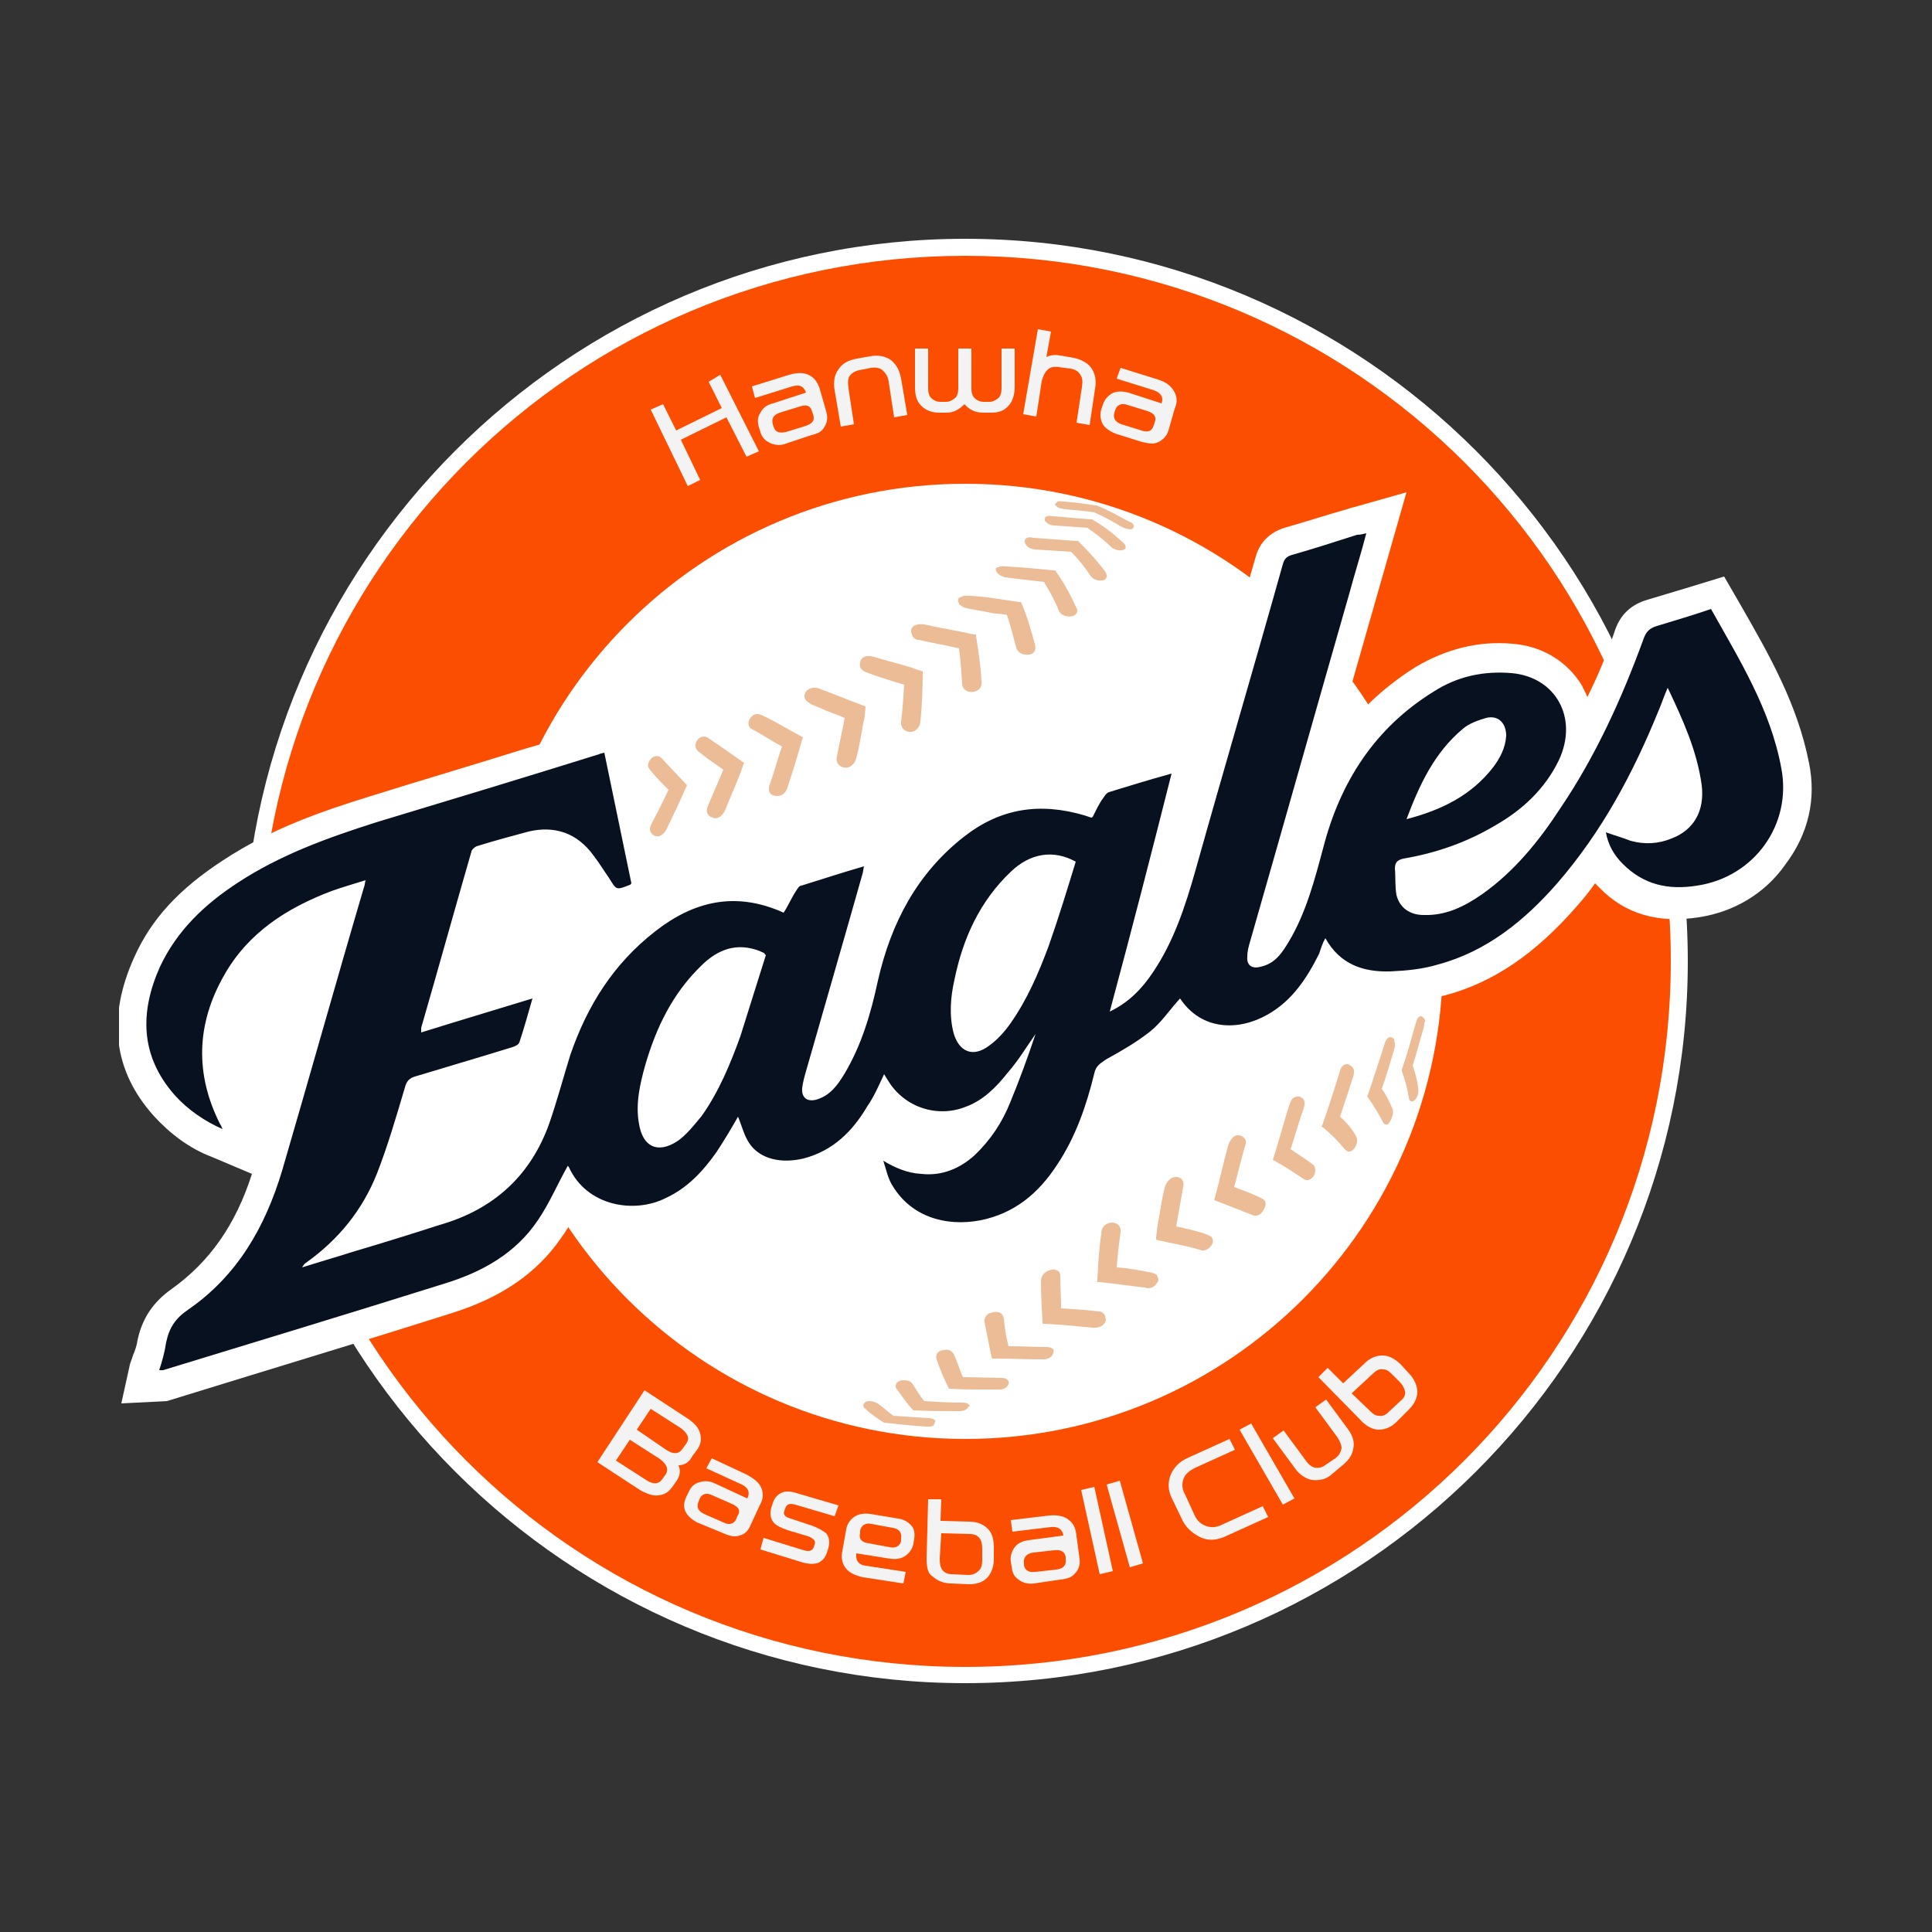 <?xml version="1.0" encoding="utf-8"?>
<!-- Generator: Adobe Illustrator 25.1.0, SVG Export Plug-In . SVG Version: 6.00 Build 0)  -->
<svg version="1.1" id="Layer_1" xmlns="http://www.w3.org/2000/svg" xmlns:xlink="http://www.w3.org/1999/xlink" x="0px" y="0px"
	 viewBox="0 0 250 250" style="enable-background:new 0 0 250 250;" xml:space="preserve">
<rect x="0" y="0" width="250" height="250" fill="#333333" stroke="none"/>
<style type="text/css">
	.st0{fill:none;}
	.st1{clip-path:url(#SVGID_2_);}
	.st2{fill:#FC4E00;}
	.st3{clip-path:url(#SVGID_4_);}
	.st4{fill:#FFFFFF;}
	.st5{clip-path:url(#SVGID_6_);}
	.st6{clip-path:url(#SVGID_8_);}
	.st7{fill:#F3F3F4;}
	.st8{clip-path:url(#SVGID_10_);}
	.st9{clip-path:url(#SVGID_12_);}
	.st10{clip-path:url(#SVGID_14_);}
	.st11{clip-path:url(#SVGID_16_);}
	.st12{clip-path:url(#SVGID_18_);}
	.st13{clip-path:url(#SVGID_20_);}
	.st14{clip-path:url(#SVGID_22_);}
	.st15{clip-path:url(#SVGID_24_);}
	.st16{clip-path:url(#SVGID_26_);}
	.st17{clip-path:url(#SVGID_28_);}
	.st18{clip-path:url(#SVGID_30_);}
	.st19{clip-path:url(#SVGID_32_);}
	.st20{clip-path:url(#SVGID_34_);}
	.st21{clip-path:url(#SVGID_36_);}
	.st22{clip-path:url(#SVGID_38_);}
	.st23{clip-path:url(#SVGID_40_);}
	.st24{clip-path:url(#SVGID_42_);}
	.st25{clip-path:url(#SVGID_44_);}
	.st26{clip-path:url(#SVGID_46_);}
	.st27{fill:#EBBC95;}
	.st28{clip-path:url(#SVGID_48_);}
	.st29{clip-path:url(#SVGID_50_);}
	.st30{clip-path:url(#SVGID_52_);}
	.st31{clip-path:url(#SVGID_54_);}
	.st32{clip-path:url(#SVGID_56_);}
	.st33{clip-path:url(#SVGID_58_);}
	.st34{clip-path:url(#SVGID_60_);}
	.st35{clip-path:url(#SVGID_62_);}
	.st36{clip-path:url(#SVGID_64_);}
	.st37{clip-path:url(#SVGID_66_);}
	.st38{clip-path:url(#SVGID_68_);}
	.st39{clip-path:url(#SVGID_70_);}
	.st40{clip-path:url(#SVGID_72_);}
	.st41{clip-path:url(#SVGID_74_);}
	.st42{clip-path:url(#SVGID_76_);}
	.st43{clip-path:url(#SVGID_78_);}
	.st44{clip-path:url(#SVGID_80_);}
	.st45{clip-path:url(#SVGID_82_);}
	.st46{clip-path:url(#SVGID_84_);}
	.st47{clip-path:url(#SVGID_86_);}
	.st48{clip-path:url(#SVGID_88_);}
	.st49{clip-path:url(#SVGID_90_);}
	.st50{clip-path:url(#SVGID_92_);}
	.st51{clip-path:url(#SVGID_94_);}
	.st52{fill:#07111F;}
	.st53{display:none;fill:none;}
</style>
<g id="Layer_1_1_">
	<rect x="15.4" y="15.4" class="st0" width="219.2" height="219.2"/>
	<g>
		<g>
			<g>
				<defs>
					<rect id="SVGID_1_" x="15.4" y="30.9" width="219.2" height="188.1"/>
				</defs>
				<clipPath id="SVGID_2_">
					<use xlink:href="#SVGID_1_"  style="overflow:visible;"/>
				</clipPath>
				<g class="st1">
					<path class="st2" d="M124.9,33.1c-50.4,0-91.3,40.8-91.3,91.3s40.8,91.3,91.3,91.3s91.3-40.8,91.3-91.3
						C216.3,73.9,175.3,33.1,124.9,33.1"/>
				</g>
			</g>
		</g>
		<g>
			<g>
				<defs>
					<rect id="SVGID_3_" x="15.4" y="30.9" width="219.2" height="188.1"/>
				</defs>
				<clipPath id="SVGID_4_">
					<use xlink:href="#SVGID_3_"  style="overflow:visible;"/>
				</clipPath>
				<g class="st3">
					<path class="st4" d="M124.9,35.2c-49.1,0-89.1,40-89.1,89.1s40,89.1,89.1,89.1s89.1-40,89.1-89.1S174.1,35.2,124.9,35.2
						 M124.9,217.8c-51.5,0-93.4-41.9-93.4-93.4s41.9-93.5,93.4-93.5s93.5,41.9,93.5,93.5S176.4,217.8,124.9,217.8"/>
				</g>
			</g>
		</g>
		<g>
			<g>
				<defs>
					<rect id="SVGID_5_" x="15.4" y="30.9" width="219.2" height="188.1"/>
				</defs>
				<clipPath id="SVGID_6_">
					<use xlink:href="#SVGID_5_"  style="overflow:visible;"/>
				</clipPath>
				<g class="st5">
					<path class="st2" d="M124.9,33.1c-50.4,0-91.3,40.8-91.3,91.3s40.8,91.3,91.3,91.3s91.3-40.8,91.3-91.3
						C216.3,73.9,175.3,33.1,124.9,33.1"/>
				</g>
			</g>
		</g>
		<g>
			<g>
				<defs>
					<rect id="SVGID_7_" x="15.4" y="30.9" width="219.2" height="188.1"/>
				</defs>
				<clipPath id="SVGID_8_">
					<use xlink:href="#SVGID_7_"  style="overflow:visible;"/>
				</clipPath>
				<g class="st6">
					<path class="st7" d="M86.2,187.6c0.9,0.6,1.6,0.6,2.1-0.1l0.5-0.7c0.5-0.7,0.2-1.3-0.7-2l-3.9-2.5l-1.8,2.7L86.2,187.6z
						 M85.4,188.8l-3.9-2.5l-1.8,2.7l3.9,2.5c0.9,0.6,1.6,0.6,2.1-0.1l0.5-0.7C86.5,190.1,86.3,189.5,85.4,188.8 M87.8,189.6
						c0.3,0.7,0.2,1.4-0.3,2.1l-0.5,0.7c-0.5,0.7-1,1-1.8,1.1c-0.7,0.1-1.5-0.2-2.4-0.7l-5.5-3.6l6.1-9.3l5.5,3.6
						c0.9,0.6,1.5,1.2,1.7,2c0.2,0.7,0.1,1.4-0.4,2.1l-0.6,0.8C89.2,189.2,88.6,189.6,87.8,189.6"/>
				</g>
			</g>
		</g>
		<g>
			<g>
				<defs>
					<rect id="SVGID_9_" x="15.4" y="30.9" width="219.2" height="188.1"/>
				</defs>
				<clipPath id="SVGID_10_">
					<use xlink:href="#SVGID_9_"  style="overflow:visible;"/>
				</clipPath>
				<g class="st8">
					<path class="st7" d="M94.7,194.6l-2.5-1.1c-0.8-0.4-1.4-0.2-1.7,0.5l-0.1,0.3c-0.3,0.7-0.1,1.2,0.7,1.6l2.5,1.1
						c0.8,0.4,1.4,0.2,1.7-0.5l0.1-0.3C95.9,195.5,95.6,195,94.7,194.6 M90.2,197c-0.7-0.4-1.2-0.8-1.5-1.4
						c-0.3-0.7-0.2-1.2,0.1-1.9l0.3-0.6c0.3-0.7,0.7-1.1,1.4-1.3c0.7-0.2,1.3-0.2,2.1,0.2l4.1,1.9l0,0c0.4-0.8,0.1-1.4-0.7-1.8
						l-4.6-2.1l0.7-1.3l4.5,2.1c0.9,0.5,1.6,1,1.9,1.7c0.3,0.7,0.3,1.5-0.2,2.3l-1.2,2.6c-0.3,0.7-0.7,1.1-1.4,1.3
						c-0.6,0.2-1.2,0.1-2.1-0.3L90.2,197z"/>
				</g>
			</g>
		</g>
		<g>
			<g>
				<defs>
					<rect id="SVGID_11_" x="15.4" y="30.9" width="219.2" height="188.1"/>
				</defs>
				<clipPath id="SVGID_12_">
					<use xlink:href="#SVGID_11_"  style="overflow:visible;"/>
				</clipPath>
				<g class="st9">
					<path class="st7" d="M105,197.4c0.9,0.3,1.5,0.7,1.9,1c0.4,0.5,0.5,1.1,0.3,1.9l-0.2,0.6c-0.2,0.7-0.7,1.2-1.3,1.4
						c-0.5,0.1-1.2,0.1-2.1-0.2l-5.2-1.6l0.4-1.5l5.2,1.6c0.7,0.2,1.1,0.1,1.3-0.4l0.1-0.3c0.2-0.5-0.1-0.8-0.8-1.1l-2.7-0.8
						c-0.8-0.3-1.5-0.6-1.8-1c-0.4-0.5-0.5-1.1-0.3-1.9l0.2-0.6c0.2-0.7,0.7-1.2,1.3-1.4c0.5-0.2,1.2-0.1,2.1,0.2l5.1,1.5l-0.5,1.4
						l-5.1-1.5c-0.7-0.2-1.1-0.1-1.3,0.5l-0.1,0.3c-0.2,0.5,0.1,0.8,0.8,1L105,197.4z"/>
				</g>
			</g>
		</g>
		<g>
			<g>
				<defs>
					<rect id="SVGID_13_" x="15.4" y="30.9" width="219.2" height="188.1"/>
				</defs>
				<clipPath id="SVGID_14_">
					<use xlink:href="#SVGID_13_"  style="overflow:visible;"/>
				</clipPath>
				<g class="st10">
					<path class="st7" d="M112.4,199.7l2.7,0.5c0.8,0.2,1.4-0.2,1.5-0.8V199c0.1-0.7-0.3-1.2-1.1-1.3l-2.7-0.5
						c-0.8-0.2-1.4,0.2-1.5,0.9v0.3C111.1,199.1,111.5,199.6,112.4,199.7 M118.3,199.1l-0.1,0.6c-0.1,0.7-0.5,1.2-1,1.6
						c-0.6,0.4-1.2,0.5-2,0.4l-4.4-0.7v0.1c-0.1,0.8,0.3,1.4,1.2,1.5l5.2,0.8l-0.3,1.5l-5.2-0.8c-1-0.2-1.8-0.6-2.2-1.1
						c-0.5-0.6-0.7-1.4-0.5-2.3l0.5-2.8c0.1-0.7,0.5-1.2,1-1.6c0.6-0.4,1.2-0.5,2.1-0.4l3.6,0.6c0.8,0.1,1.4,0.5,1.8,1
						C118.3,197.8,118.4,198.5,118.3,199.1"/>
				</g>
			</g>
		</g>
		<g>
			<g>
				<defs>
					<rect id="SVGID_15_" x="15.4" y="30.9" width="219.2" height="188.1"/>
				</defs>
				<clipPath id="SVGID_16_">
					<use xlink:href="#SVGID_15_"  style="overflow:visible;"/>
				</clipPath>
				<g class="st11">
					<path class="st7" d="M121.6,201.7c0,0.7,0.1,1.1,0.3,1.4c0.3,0.4,0.7,0.6,1.3,0.6l2.1,0.1c0.6,0,1-0.2,1.4-0.6
						c0.3-0.3,0.4-0.7,0.4-1.4v-1.3c0-0.7-0.1-1.1-0.3-1.4c-0.3-0.4-0.7-0.6-1.3-0.6l-3.7-0.1L121.6,201.7z M119.9,201.7l0.2-7.7
						h1.7l-0.1,2.8l3.8,0.1c1,0,1.8,0.4,2.3,0.9c0.6,0.6,0.8,1.4,0.8,2.5v1.5c0,1-0.4,1.9-0.9,2.4c-0.6,0.6-1.4,0.8-2.4,0.8
						l-2.2-0.1c-1,0-1.9-0.4-2.4-0.9C120.1,203.7,119.9,202.9,119.9,201.7"/>
				</g>
			</g>
		</g>
		<g>
			<g>
				<defs>
					<rect id="SVGID_17_" x="15.4" y="30.9" width="219.2" height="188.1"/>
				</defs>
				<clipPath id="SVGID_18_">
					<use xlink:href="#SVGID_17_"  style="overflow:visible;"/>
				</clipPath>
				<g class="st12">
					<path class="st7" d="M136.4,200.6l-2.7,0.3c-0.8,0.1-1.3,0.6-1.2,1.3v0.3c0.1,0.7,0.6,1,1.5,0.9l2.7-0.3
						c0.9-0.1,1.3-0.6,1.2-1.3v-0.3C137.8,200.8,137.3,200.5,136.4,200.6 M133.8,204.9c-0.8,0.1-1.5-0.1-2-0.5
						c-0.6-0.4-0.8-0.9-0.9-1.7l-0.1-0.6c-0.1-0.7,0.1-1.3,0.5-1.9c0.4-0.5,1-0.8,1.8-0.9l4.5-0.6l0,0c-0.1-0.8-0.7-1.2-1.6-1.1
						l-5,0.6l-0.2-1.5l5-0.6c1-0.1,1.9,0.1,2.4,0.5c0.7,0.5,1,1.1,1.1,2.2l0.4,2.9c0.1,0.7-0.1,1.4-0.6,1.9c-0.4,0.5-1,0.7-1.9,0.8
						L133.8,204.9z"/>
				</g>
			</g>
		</g>
		<g>
			<g>
				<defs>
					<rect id="SVGID_19_" x="15.4" y="30.9" width="219.2" height="188.1"/>
				</defs>
				<clipPath id="SVGID_20_">
					<use xlink:href="#SVGID_19_"  style="overflow:visible;"/>
				</clipPath>
				<g class="st13">
					<path class="st7" d="M142.3,203.7l-2.4-10.9l1.7-0.4l2.4,10.9L142.3,203.7z"/>
				</g>
			</g>
		</g>
		<g>
			<g>
				<defs>
					<rect id="SVGID_21_" x="15.4" y="30.9" width="219.2" height="188.1"/>
				</defs>
				<clipPath id="SVGID_22_">
					<use xlink:href="#SVGID_21_"  style="overflow:visible;"/>
				</clipPath>
				<g class="st14">
					<path class="st7" d="M146.2,202.8l-3-10.7l1.7-0.5l3,10.7L146.2,202.8z"/>
				</g>
			</g>
		</g>
		<g>
			<g>
				<defs>
					<rect id="SVGID_23_" x="15.4" y="30.9" width="219.2" height="188.1"/>
				</defs>
				<clipPath id="SVGID_24_">
					<use xlink:href="#SVGID_23_"  style="overflow:visible;"/>
				</clipPath>
				<g class="st15">
					<path class="st7" d="M152.9,196.5l-1.2-2.5c-0.6-1.1-0.6-2.2-0.2-3.2c0.4-0.9,1.1-1.7,2.3-2.2l5.3-2.4l0.7,1.4l-5.3,2.4
						c-0.7,0.4-1.2,0.8-1.4,1.5c-0.2,0.7-0.1,1.3,0.3,2l1.1,2.4c0.3,0.7,0.7,1.2,1.4,1.5s1.4,0.3,2.2-0.1l5.3-2.4l0.7,1.4l-5.3,2.4
						c-1.2,0.6-2.3,0.7-3.3,0.3C154.2,198.4,153.4,197.6,152.9,196.5"/>
				</g>
			</g>
		</g>
		<g>
			<g>
				<defs>
					<rect id="SVGID_25_" x="15.4" y="30.9" width="219.2" height="188.1"/>
				</defs>
				<clipPath id="SVGID_26_">
					<use xlink:href="#SVGID_25_"  style="overflow:visible;"/>
				</clipPath>
				<g class="st16">
					<path class="st7" d="M166,194.7l-5.6-9.7l1.5-0.8l5.6,9.7L166,194.7z"/>
				</g>
			</g>
		</g>
		<g>
			<g>
				<defs>
					<rect id="SVGID_27_" x="15.4" y="30.9" width="219.2" height="188.1"/>
				</defs>
				<clipPath id="SVGID_28_">
					<use xlink:href="#SVGID_27_"  style="overflow:visible;"/>
				</clipPath>
				<g class="st17">
					<path class="st7" d="M172.3,190.8c-0.8,0.7-1.7,0.8-2.6,0.7c-0.8-0.2-1.6-0.7-2.2-1.6l-2.8-3.8l1.4-1l2.8,3.8
						c0.4,0.6,0.8,0.9,1.2,1c0.6,0.1,1,0,1.5-0.4l1.2-0.8c0.5-0.4,0.7-0.8,0.8-1.3c0-0.4-0.2-0.9-0.6-1.5l-2.8-3.8l1.4-1l2.8,3.8
						c0.7,0.9,0.9,1.8,0.7,2.6c-0.1,0.8-0.7,1.6-1.5,2.2L172.3,190.8z"/>
				</g>
			</g>
		</g>
		<g>
			<g>
				<defs>
					<rect id="SVGID_29_" x="15.4" y="30.9" width="219.2" height="188.1"/>
				</defs>
				<clipPath id="SVGID_30_">
					<use xlink:href="#SVGID_29_"  style="overflow:visible;"/>
				</clipPath>
				<g class="st18">
					<path class="st7" d="M177.2,182.5c0.5,0.5,0.8,0.7,1.2,0.7c0.5,0.1,0.9-0.1,1.3-0.5l1.5-1.4c0.5-0.4,0.7-0.8,0.6-1.3
						c-0.1-0.4-0.3-0.8-0.7-1.2l-0.9-0.9c-0.5-0.5-0.8-0.7-1.2-0.7c-0.5-0.1-0.9,0.1-1.4,0.6l-2.7,2.5L177.2,182.5z M176,183.7
						l-5.4-5.5l1.2-1.2l2,2l2.8-2.6c0.7-0.7,1.5-1,2.3-1s1.6,0.4,2.4,1.2l1,1.1c0.7,0.7,1.1,1.6,1.1,2.4c0,0.8-0.4,1.6-1.1,2.3
						l-1.6,1.6c-0.7,0.7-1.5,1-2.3,1C177.6,185,176.7,184.5,176,183.7"/>
				</g>
			</g>
		</g>
		<g>
			<g>
				<defs>
					<rect id="SVGID_31_" x="15.4" y="30.9" width="219.2" height="188.1"/>
				</defs>
				<clipPath id="SVGID_32_">
					<use xlink:href="#SVGID_31_"  style="overflow:visible;"/>
				</clipPath>
				<g class="st19">
					<path class="st7" d="M93.2,48.5l5,9.9l-1.6,0.7L94,54l-5.9,2.9l2.5,5.2L89,62.9L84.2,53l1.6-0.7l1.7,3.4l5.9-2.9l-1.7-3.4
						L93.2,48.5z"/>
				</g>
			</g>
		</g>
		<g>
			<g>
				<defs>
					<rect id="SVGID_33_" x="15.4" y="30.9" width="219.2" height="188.1"/>
				</defs>
				<clipPath id="SVGID_34_">
					<use xlink:href="#SVGID_33_"  style="overflow:visible;"/>
				</clipPath>
				<g class="st20">
					<path class="st7" d="M103.5,52.6l-2.6,0.8c-0.8,0.3-1.1,0.7-0.9,1.5l0.1,0.3c0.2,0.7,0.7,0.9,1.6,0.7l2.6-0.8
						c0.8-0.3,1.2-0.7,0.9-1.5l-0.1-0.3C104.9,52.5,104.4,52.3,103.5,52.6 M101.7,57.4c-0.7,0.3-1.5,0.2-2.1-0.1
						c-0.6-0.3-1-0.7-1.2-1.4l-0.2-0.6C98,54.6,98,54,98.4,53.4c0.3-0.6,0.8-1,1.6-1.2l4.3-1.4l0,0c-0.3-0.8-0.8-1.1-1.8-0.8
						l-4.8,1.5L97.3,50l4.8-1.5c1-0.3,1.9-0.3,2.5,0c0.7,0.3,1.2,0.9,1.5,1.9l0.8,2.8c0.2,0.7,0.2,1.4-0.2,2
						c-0.3,0.6-0.8,0.9-1.7,1.1L101.7,57.4z"/>
				</g>
			</g>
		</g>
		<g>
			<g>
				<defs>
					<rect id="SVGID_35_" x="15.4" y="30.9" width="219.2" height="188.1"/>
				</defs>
				<clipPath id="SVGID_36_">
					<use xlink:href="#SVGID_35_"  style="overflow:visible;"/>
				</clipPath>
				<g class="st21">
					<path class="st7" d="M110.9,46.4l1.7-0.3c1-0.2,2,0,2.7,0.5c0.7,0.6,1.1,1.3,1.3,2.4l0.8,4.7l-1.7,0.3l-0.7-4.6
						c-0.1-0.7-0.4-1.1-0.7-1.4c-0.4-0.4-0.9-0.5-1.6-0.4l-1.5,0.3c-0.6,0.1-1,0.4-1.3,0.8c-0.2,0.4-0.2,0.8-0.1,1.6l0.7,4.6
						l-1.7,0.3l-0.8-4.7c-0.2-1.1,0-2.1,0.5-2.7C109,47,109.8,46.6,110.9,46.4"/>
				</g>
			</g>
		</g>
		<g>
			<g>
				<defs>
					<rect id="SVGID_37_" x="15.4" y="30.9" width="219.2" height="188.1"/>
				</defs>
				<clipPath id="SVGID_38_">
					<use xlink:href="#SVGID_37_"  style="overflow:visible;"/>
				</clipPath>
				<g class="st22">
					<path class="st7" d="M124.8,52.3c-0.7,0.7-1.4,1.1-2.3,1.1h-1c-0.9,0-1.7-0.3-2.3-0.9c-0.6-0.6-0.8-1.4-0.8-2.4v-5h1.7v5.1
						c0,0.6,0.1,1,0.4,1.3c0.3,0.3,0.7,0.5,1.2,0.5h0.7c0.5,0,0.8-0.2,1.2-0.5c0.3-0.3,0.4-0.7,0.4-1.3v-5.1h1.7v5.1
						c0,0.6,0.1,1,0.4,1.3c0.3,0.3,0.7,0.5,1.2,0.5h0.7c0.5,0,0.8-0.2,1.2-0.5c0.3-0.3,0.4-0.7,0.4-1.3v-5.1h1.7v5
						c0,1-0.3,1.9-0.8,2.4c-0.6,0.7-1.3,0.9-2.3,0.9h-1C126.2,53.4,125.4,53,124.8,52.3"/>
				</g>
			</g>
		</g>
		<g>
			<g>
				<defs>
					<rect id="SVGID_39_" x="15.4" y="30.9" width="219.2" height="188.1"/>
				</defs>
				<clipPath id="SVGID_40_">
					<use xlink:href="#SVGID_39_"  style="overflow:visible;"/>
				</clipPath>
				<g class="st23">
					<path class="st7" d="M137,47.5c-0.7-0.1-1.1,0-1.5,0.4c-0.3,0.3-0.5,0.7-0.7,1.4l-0.7,4.6l-1.7-0.3l1.9-11l1.7,0.3l-0.6,3.3
						c0.6-0.3,1.2-0.3,1.8-0.2l1.7,0.3c1,0.2,1.9,0.7,2.3,1.3c0.5,0.7,0.7,1.6,0.5,2.7l-0.7,4.7l-1.7-0.3l0.7-4.6
						c0.1-0.7,0.1-1.2-0.2-1.6c-0.3-0.5-0.7-0.7-1.3-0.8L137,47.5z"/>
				</g>
			</g>
		</g>
		<g>
			<g>
				<defs>
					<rect id="SVGID_41_" x="15.4" y="30.9" width="219.2" height="188.1"/>
				</defs>
				<clipPath id="SVGID_42_">
					<use xlink:href="#SVGID_41_"  style="overflow:visible;"/>
				</clipPath>
				<g class="st24">
					<path class="st7" d="M148.5,53.2l-2.6-0.8c-0.8-0.3-1.4,0-1.6,0.7l-0.1,0.3c-0.2,0.7,0.1,1.2,0.9,1.5l2.6,0.8
						c0.8,0.3,1.4,0.1,1.6-0.7l0.1-0.3C149.7,54,149.4,53.5,148.5,53.2 M144.3,56.1c-0.7-0.3-1.3-0.7-1.6-1.2
						c-0.3-0.6-0.4-1.2-0.2-1.9l0.2-0.6c0.2-0.7,0.7-1.2,1.2-1.5c0.6-0.3,1.3-0.3,2.1-0.1l4.3,1.4l0,0c0.3-0.8-0.1-1.4-1-1.7
						l-4.8-1.5l0.5-1.4l4.8,1.5c1,0.3,1.7,0.8,2.1,1.5c0.4,0.7,0.5,1.4,0.1,2.3l-0.8,2.8c-0.2,0.7-0.7,1.2-1.3,1.5
						c-0.6,0.3-1.2,0.2-2.1,0L144.3,56.1z"/>
				</g>
			</g>
		</g>
		<g>
			<g>
				<defs>
					<rect id="SVGID_43_" x="15.4" y="30.9" width="219.2" height="188.1"/>
				</defs>
				<clipPath id="SVGID_44_">
					<use xlink:href="#SVGID_43_"  style="overflow:visible;"/>
				</clipPath>
				<g class="st25">
					<path class="st4" d="M186.7,124.4c0,34.1-27.6,61.8-61.8,61.8c-34.1,0-61.8-27.6-61.8-61.8c0-34.1,27.6-61.8,61.8-61.8
						C159.1,62.6,186.7,90.2,186.7,124.4"/>
				</g>
			</g>
		</g>
		<g>
			<g>
				<defs>
					<rect id="SVGID_45_" x="15.4" y="30.9" width="219.2" height="188.1"/>
				</defs>
				<clipPath id="SVGID_46_">
					<use xlink:href="#SVGID_45_"  style="overflow:visible;"/>
				</clipPath>
				<g class="st26">
					<path class="st27" d="M184.3,131.8c-0.1-0.1-0.1-0.1-0.2-0.2c-0.1,0-0.1-0.1-0.2-0.1c-0.5,0-0.6,0.6-0.7,0.9
						c-0.6,2.1-1.1,4-1.8,6v0.1v0.1c0.4,1.1,0.7,2.2,0.9,3.4c0,0.3,0.2,0.6,0.5,0.5c0.1,0,0.2-0.1,0.2-0.1c0.5-0.4,0.6-1.1,0.5-1.7
						c-0.1-0.9-0.4-2-0.7-2.8c0.5-1.6,0.9-3.2,1.4-4.8c0.1-0.3,0.1-0.6,0.1-0.8C184.5,132.2,184.4,132,184.3,131.8"/>
				</g>
			</g>
		</g>
		<g>
			<g>
				<defs>
					<rect id="SVGID_47_" x="15.4" y="30.9" width="219.2" height="188.1"/>
				</defs>
				<clipPath id="SVGID_48_">
					<use xlink:href="#SVGID_47_"  style="overflow:visible;"/>
				</clipPath>
				<g class="st28">
					<path class="st27" d="M180.2,134.3c-0.7-0.4-1,0.6-1.1,1c-0.7,2.2-1.4,4.3-2.1,6.4l-0.1,0.2l0.1,0.1c0.7,1,1.4,2.1,1.9,3.1
						c0.2,0.5,0.7,0.6,0.9,0.1c0.3-0.4,0.6-1.2,0.4-1.7c-0.4-0.9-0.8-1.8-1.4-2.6c0.6-1.7,1.1-3.4,1.6-5.1c0.1-0.4,0.2-0.7,0-1.1
						C180.5,134.6,180.4,134.4,180.2,134.3"/>
				</g>
			</g>
		</g>
		<g>
			<g>
				<defs>
					<rect id="SVGID_49_" x="15.4" y="30.9" width="219.2" height="188.1"/>
				</defs>
				<clipPath id="SVGID_50_">
					<use xlink:href="#SVGID_49_"  style="overflow:visible;"/>
				</clipPath>
				<g class="st29">
					<path class="st27" d="M173.4,144.5c0.6-1.8,1.2-3.6,1.7-5.2c0.2-0.6,0.2-1.2-0.5-1.5c-0.1-0.1-0.3-0.1-0.4-0.1
						c-0.6,0.1-0.8,0.7-0.9,1.2c-0.7,2.2-1.4,4.5-2.2,6.7l-0.1,0.2l0.2,0.1c1,0.8,2,1.8,2.8,2.8c0.1,0.1,0.2,0.2,0.4,0.3h0.3
						c0.7-0.2,1.2-1.4,0.7-2.1C174.9,146,174.2,145.2,173.4,144.5"/>
				</g>
			</g>
		</g>
		<g>
			<g>
				<defs>
					<rect id="SVGID_51_" x="15.4" y="30.9" width="219.2" height="188.1"/>
				</defs>
				<clipPath id="SVGID_52_">
					<use xlink:href="#SVGID_51_"  style="overflow:visible;"/>
				</clipPath>
				<g class="st30">
					<path class="st27" d="M169.9,150.7c-0.9-0.7-1.9-1.3-2.9-2c0.6-1.8,1.1-3.6,1.7-5.3c0.1-0.4,0.2-0.7,0-1.1
						c-0.2-0.3-0.6-0.5-0.9-0.4c-0.7,0.1-0.8,0.7-1,1.2c-0.7,2.2-1.3,4.5-2,6.7l-0.1,0.3l0.2,0.1c1.3,0.7,2.5,1.5,3.7,2.3
						c0.4,0.3,0.8,0.3,1.2-0.1C170.2,152.1,170.4,151.1,169.9,150.7"/>
				</g>
			</g>
		</g>
		<g>
			<g>
				<defs>
					<rect id="SVGID_53_" x="15.4" y="30.9" width="219.2" height="188.1"/>
				</defs>
				<clipPath id="SVGID_54_">
					<use xlink:href="#SVGID_53_"  style="overflow:visible;"/>
				</clipPath>
				<g class="st31">
					<path class="st27" d="M163.3,155.1c-1.1-0.6-2.3-1-3.6-1.5c0.5-1.8,0.9-3.6,1.4-5.3c0.1-0.3,0.2-0.7,0-0.9
						c-0.2-0.3-0.5-0.5-0.8-0.5c-0.7-0.1-1.2,0.7-1.4,1.4c-0.6,2.2-1.1,4.5-1.7,6.7l-0.1,0.3l0.3,0.1c1.5,0.6,3.1,1.2,4.6,1.8
						c0.4,0.2,0.8,0.1,1.1-0.1c0.2-0.2,0.4-0.5,0.5-0.7C163.9,155.8,163.8,155.3,163.3,155.1"/>
				</g>
			</g>
		</g>
		<g>
			<g>
				<defs>
					<rect id="SVGID_55_" x="15.4" y="30.9" width="219.2" height="188.1"/>
				</defs>
				<clipPath id="SVGID_56_">
					<use xlink:href="#SVGID_55_"  style="overflow:visible;"/>
				</clipPath>
				<g class="st32">
					<path class="st27" d="M156.8,160.1c-0.1-0.1-0.3-0.2-0.5-0.3c-1.3-0.5-2.7-0.8-4.1-1.1c0.3-1.7,0.6-3.4,0.9-5.1
						c0.2-0.7-0.2-1.3-0.9-1.3c-0.8,0-1.3,0.7-1.5,1.4c-0.3,1.2-0.5,2.5-0.7,3.7c-0.2,0.9-0.3,1.8-0.4,2.7v0.3l0.3,0.1
						c1.8,0.4,3.6,0.7,5.3,1.2c0.2,0.1,0.3,0.1,0.5,0.1c0.5,0,0.9-0.4,1.1-0.7C157,160.8,157,160.4,156.8,160.1"/>
				</g>
			</g>
		</g>
		<g>
			<g>
				<defs>
					<rect id="SVGID_57_" x="15.4" y="30.9" width="219.2" height="188.1"/>
				</defs>
				<clipPath id="SVGID_58_">
					<use xlink:href="#SVGID_57_"  style="overflow:visible;"/>
				</clipPath>
				<g class="st33">
					<path class="st27" d="M149.7,165L149.7,165c-0.2-0.2-0.4-0.2-0.6-0.3c-1.5-0.3-3-0.6-4.6-0.7c0.1-1.5,0.3-3.1,0.5-4.6
						c0.1-0.9-0.7-1.4-1.6-1.1c-0.6,0.2-0.9,0.7-0.9,1.4c-0.3,2-0.4,3.9-0.5,5.9v0.3h0.3c2,0.2,3.9,0.5,5.8,0.7
						c0.1,0,0.3,0.1,0.4,0.1c0.6,0,1-0.3,1.2-0.7C150,165.8,149.9,165.4,149.7,165"/>
				</g>
			</g>
		</g>
		<g>
			<g>
				<defs>
					<rect id="SVGID_59_" x="15.4" y="30.9" width="219.2" height="188.1"/>
				</defs>
				<clipPath id="SVGID_60_">
					<use xlink:href="#SVGID_59_"  style="overflow:visible;"/>
				</clipPath>
				<g class="st34">
					<path class="st27" d="M142.9,170.1c-0.2-0.3-0.5-0.4-0.7-0.4c-1.6-0.2-3.2-0.3-4.9-0.4c0-1.4-0.1-2.8-0.1-4.1
						c0-0.4-0.1-0.7-0.4-0.8c-0.2-0.1-0.5-0.2-0.7-0.1c-0.8,0.1-1.4,0.7-1.4,1.5c0,1.8,0.1,3.5,0.2,5.2v0.3h0.3
						c2.1,0.1,4.1,0.3,6.2,0.5c0.1,0,0.2,0,0.3,0c0.7,0,1.3-0.4,1.4-1C143,170.3,143,170.3,142.9,170.1"/>
				</g>
			</g>
		</g>
		<g>
			<g>
				<defs>
					<rect id="SVGID_61_" x="15.4" y="30.9" width="219.2" height="188.1"/>
				</defs>
				<clipPath id="SVGID_62_">
					<use xlink:href="#SVGID_61_"  style="overflow:visible;"/>
				</clipPath>
				<g class="st35">
					<path class="st27" d="M136.2,174.5c-0.2-0.1-0.5-0.2-0.7-0.2c-1.7,0-3.3-0.1-5-0.1c-0.3-1.2-0.5-2.3-0.6-3.6
						c-0.1-0.4-0.3-0.7-0.7-0.8s-0.8,0-1.3,0.2c-0.4,0.3-0.6,0.7-0.5,1.1c0.3,1.5,0.6,3,0.9,4.5l0.1,0.2h0.2c2.1,0,4.1,0.1,6.2,0.1
						c0.1,0,0.2,0,0.2,0c0.5,0,1-0.2,1.2-0.6c0.1-0.2,0.2-0.5,0.1-0.7C136.4,174.7,136.3,174.6,136.2,174.5"/>
				</g>
			</g>
		</g>
		<g>
			<g>
				<defs>
					<rect id="SVGID_63_" x="15.4" y="30.9" width="219.2" height="188.1"/>
				</defs>
				<clipPath id="SVGID_64_">
					<use xlink:href="#SVGID_63_"  style="overflow:visible;"/>
				</clipPath>
				<g class="st36">
					<path class="st27" d="M130.3,178.5c-0.2-0.2-0.6-0.2-0.7-0.2l-5-0.1c-0.4-0.9-0.7-1.9-1.1-2.8c-0.1-0.3-0.4-0.6-0.7-0.7
						c-0.2,0-0.4-0.1-0.6,0c-0.3,0-0.6,0.1-0.7,0.2c-0.4,0.3-0.4,0.7-0.3,1c0.4,1.2,0.9,2.4,1.5,3.6l0.1,0.2h0.2
						c1.3,0.1,2.6,0.1,3.9,0.1c0.7,0,1.4,0,2.2,0c0.4,0,0.7,0,1-0.2c0.2-0.1,0.3-0.3,0.4-0.5C130.6,178.9,130.5,178.6,130.3,178.5"
						/>
				</g>
			</g>
		</g>
		<g>
			<g>
				<defs>
					<rect id="SVGID_65_" x="15.4" y="30.9" width="219.2" height="188.1"/>
				</defs>
				<clipPath id="SVGID_66_">
					<use xlink:href="#SVGID_65_"  style="overflow:visible;"/>
				</clipPath>
				<g class="st37">
					<path class="st27" d="M125.4,181.8c-0.2-0.3-0.7-0.3-1-0.3c-1.6,0-3.2-0.1-4.8-0.2c-0.6-0.7-1-1.4-1.5-2.2
						c-0.3-0.5-0.9-0.5-1.3-0.5c-0.2,0-0.4,0.1-0.6,0.2c-0.3,0.2-0.4,0.7-0.2,0.9c0.7,0.9,1.3,1.9,2.1,2.7l0.1,0.1h0.1
						c1.9,0.1,3.7,0.1,5.6,0.1h0.1c0.1,0,0.1,0,0.2,0c0.4,0,0.7-0.1,0.9-0.3c0.1-0.1,0.2-0.2,0.2-0.3
						C125.5,182.1,125.5,181.9,125.4,181.8"/>
				</g>
			</g>
		</g>
		<g>
			<g>
				<defs>
					<rect id="SVGID_67_" x="15.4" y="30.9" width="219.2" height="188.1"/>
				</defs>
				<clipPath id="SVGID_68_">
					<use xlink:href="#SVGID_67_"  style="overflow:visible;"/>
				</clipPath>
				<g class="st38">
					<path class="st27" d="M120.9,183.7c-0.3-0.2-0.7-0.2-0.9-0.2c-1.5-0.1-2.9-0.2-4.4-0.3c-0.7-0.5-1.2-1-1.9-1.5
						c-0.4-0.3-0.8-0.4-1.3-0.4c-0.2,0-0.4,0.1-0.5,0.2c-0.3,0.2-0.2,0.7,0.1,0.8c0.7,0.7,1.6,1.3,2.4,1.8h0.1
						c1.8,0.2,3.6,0.4,5.3,0.5c0.1,0,0.2,0,0.3,0c0.3,0,0.8,0,0.8-0.4C121.1,183.9,121,183.8,120.9,183.7"/>
				</g>
			</g>
		</g>
		<g>
			<g>
				<defs>
					<rect id="SVGID_69_" x="15.4" y="30.9" width="219.2" height="188.1"/>
				</defs>
				<clipPath id="SVGID_70_">
					<use xlink:href="#SVGID_69_"  style="overflow:visible;"/>
				</clipPath>
				<g class="st39">
					<path class="st27" d="M85.6,98.1c-0.9-0.9-2.3,0.7-1.5,1.5c0.7,0.9,1.6,1.8,2.4,2.6c-0.7,1.5-1.4,2.9-2.2,4.4
						c-0.3,0.6-0.3,1.1,0.3,1.5c0.7,0.4,1.3-0.2,1.6-0.7c0.9-1.9,1.8-3.7,2.6-5.6l0.1-0.2l-0.2-0.2C87.7,100.3,86.6,99.2,85.6,98.1"
						/>
				</g>
			</g>
		</g>
		<g>
			<g>
				<defs>
					<rect id="SVGID_71_" x="15.4" y="30.9" width="219.2" height="188.1"/>
				</defs>
				<clipPath id="SVGID_72_">
					<use xlink:href="#SVGID_71_"  style="overflow:visible;"/>
				</clipPath>
				<g class="st40">
					<path class="st27" d="M91.8,95.6c-0.7-0.6-1.6-0.2-1.8,0.7c-0.1,0.6,0.3,0.9,0.7,1.2l0.9,0.7c0.2,0.1,2,1.4,2,1.4
						c-0.7,1.6-1.3,3.1-2,4.7c-0.3,0.6-0.1,1.3,0.6,1.5c0.7,0.3,1.3-0.3,1.6-0.9c0.8-2,1.7-3.9,2.4-6l0.1-0.2l-0.2-0.1
						C94.6,97.5,93.1,96.5,91.8,95.6"/>
				</g>
			</g>
		</g>
		<g>
			<g>
				<defs>
					<rect id="SVGID_73_" x="15.4" y="30.9" width="219.2" height="188.1"/>
				</defs>
				<clipPath id="SVGID_74_">
					<use xlink:href="#SVGID_73_"  style="overflow:visible;"/>
				</clipPath>
				<g class="st41">
					<path class="st27" d="M98.7,92.6c-0.6-0.3-1.1-0.3-1.5,0.2c-0.5,0.5-0.5,1.3,0.2,1.6c1.3,0.7,2.5,1.5,3.8,2.2
						c-0.6,1.6-1,3.3-1.6,4.9c-0.1,0.2-0.1,0.5-0.1,0.7c0,0.6,0.6,0.8,1.1,0.8c0.7,0,1.1-0.5,1.3-1.1c0.7-2.1,1.3-4.1,1.9-6.2
						l0.1-0.3l-0.2-0.1C102,94.4,100.4,93.4,98.7,92.6"/>
				</g>
			</g>
		</g>
		<g>
			<g>
				<defs>
					<rect id="SVGID_75_" x="15.4" y="30.9" width="219.2" height="188.1"/>
				</defs>
				<clipPath id="SVGID_76_">
					<use xlink:href="#SVGID_75_"  style="overflow:visible;"/>
				</clipPath>
				<g class="st42">
					<path class="st27" d="M112,91.4l-0.3-0.1c-1.9-0.7-3.8-1.5-5.7-2.2c-0.7-0.3-1.8,0-1.9,0.9s1.3,1.3,2,1.6
						c1,0.5,2.1,0.8,3.2,1.3c-0.3,1.7-0.7,3.3-1,5c-0.2,0.7,0.2,1.2,0.8,1.4h0.1c0.8,0.2,1.4-0.5,1.6-1.2c0.5-1.8,0.7-3.7,1.1-5.4
						L112,91.4z"/>
				</g>
			</g>
		</g>
		<g>
			<g>
				<defs>
					<rect id="SVGID_77_" x="15.4" y="30.9" width="219.2" height="188.1"/>
				</defs>
				<clipPath id="SVGID_78_">
					<use xlink:href="#SVGID_77_"  style="overflow:visible;"/>
				</clipPath>
				<g class="st43">
					<path class="st27" d="M111.6,86.7c0.1,0.1,0.3,0.2,0.5,0.3c1.6,0.6,3.2,1.1,4.9,1.6c-0.1,1.6-0.2,3.2-0.4,4.8
						c-0.1,0.7,0.4,1.2,1,1.3c0.8,0.1,1.4-0.5,1.5-1.3c0.2-2.1,0.3-4.1,0.3-6.2v-0.3l-0.2-0.1c-0.4-0.1-0.8-0.2-1.2-0.4
						c-1.6-0.5-3.3-0.9-4.9-1.4c-0.7-0.2-1.6-0.2-1.8,0.7C111.2,86.1,111.3,86.5,111.6,86.7"/>
				</g>
			</g>
		</g>
		<g>
			<g>
				<defs>
					<rect id="SVGID_79_" x="15.4" y="30.9" width="219.2" height="188.1"/>
				</defs>
				<clipPath id="SVGID_80_">
					<use xlink:href="#SVGID_79_"  style="overflow:visible;"/>
				</clipPath>
				<g class="st44">
					<path class="st27" d="M118.9,82.8c1.7,0.4,3.5,0.7,5.2,1.1c0.2,1.5,0.3,3,0.4,4.5c0,0.8,0.7,1.3,1.6,1.1c0.7-0.2,1-0.7,0.9-1.4
						c-0.1-2-0.4-3.9-0.7-5.8v-0.2H126c-2.2-0.5-4.2-0.8-6.4-1.3c-0.7-0.1-1.7,0-1.7,0.9C118,82.5,118.4,82.8,118.9,82.8"/>
				</g>
			</g>
		</g>
		<g>
			<g>
				<defs>
					<rect id="SVGID_81_" x="15.4" y="30.9" width="219.2" height="188.1"/>
				</defs>
				<clipPath id="SVGID_82_">
					<use xlink:href="#SVGID_81_"  style="overflow:visible;"/>
				</clipPath>
				<g class="st45">
					<path class="st27" d="M124.1,78.1c0,0.1,0.1,0.2,0.2,0.2c0.4,0.4,0.8,0.4,1.3,0.5c0.6,0.1,1,0.2,1.6,0.3c0.6,0.1,1,0.2,1.6,0.3
						c0.2,0,1.5,0.1,1.5,0.2c0.5,1.4,0.8,2.8,1.2,4.2c0.2,0.7,0.9,1,1.7,0.9c0.7-0.1,0.9-0.7,0.7-1.4c-0.5-1.8-1-3.6-1.7-5.2
						l-0.1-0.2h-0.2c-2.2-0.3-4.2-0.7-6.4-0.8c-0.4,0-0.8-0.1-1.2,0.2C123.9,77.3,123.9,77.8,124.1,78.1"/>
				</g>
			</g>
		</g>
		<g>
			<g>
				<defs>
					<rect id="SVGID_83_" x="15.4" y="30.9" width="219.2" height="188.1"/>
				</defs>
				<clipPath id="SVGID_84_">
					<use xlink:href="#SVGID_83_"  style="overflow:visible;"/>
				</clipPath>
				<g class="st46">
					<path class="st27" d="M129.1,74.2c0.3,0.3,0.7,0.4,0.9,0.5c1.6,0.2,3.3,0.4,5.1,0.6c0.7,1.2,1.4,2.4,1.9,3.7
						c0.3,0.7,1.2,0.9,1.9,0.7c0.6-0.3,0.6-0.8,0.3-1.2c-0.7-1.6-1.6-3.2-2.6-4.6l-0.1-0.1h-0.2c-2.1-0.2-4-0.4-6.1-0.5
						c-0.4,0-0.7-0.1-1,0.1C128.7,73.4,128.8,73.8,129.1,74.2"/>
				</g>
			</g>
		</g>
		<g>
			<g>
				<defs>
					<rect id="SVGID_85_" x="15.4" y="30.9" width="219.2" height="188.1"/>
				</defs>
				<clipPath id="SVGID_86_">
					<use xlink:href="#SVGID_85_"  style="overflow:visible;"/>
				</clipPath>
				<g class="st47">
					<path class="st27" d="M132.7,70.4c0.3,0.5,0.7,0.6,1.2,0.7c1.6,0.1,3.1,0.2,4.7,0.3c0.9,0.9,1.8,2,2.5,3.1
						c0.4,0.5,0.9,0.7,1.6,0.6c0.7-0.2,0.6-0.8,0.2-1.3c-1-1.3-2.1-2.5-3.3-3.7l-0.1-0.1h-0.1c-1.9-0.1-3.8-0.3-5.7-0.4
						C133.2,69.4,132.3,69.6,132.7,70.4"/>
				</g>
			</g>
		</g>
		<g>
			<g>
				<defs>
					<rect id="SVGID_87_" x="15.4" y="30.9" width="219.2" height="188.1"/>
				</defs>
				<clipPath id="SVGID_88_">
					<use xlink:href="#SVGID_87_"  style="overflow:visible;"/>
				</clipPath>
				<g class="st48">
					<path class="st27" d="M135.3,67.5L135.3,67.5c0.4,0.4,0.8,0.5,1.2,0.5c1.4,0.1,2.8,0.2,4.2,0.3c1,0.7,2.1,1.5,3,2.4
						c0.4,0.4,1.2,0.7,1.8,0.4c0.4-0.3,0-0.8-0.3-1c-1.2-1.1-2.5-2.1-3.9-2.9h-0.1c-1.7-0.1-3.4-0.3-5-0.4c-0.4-0.1-1.1-0.1-1,0.5
						C135.2,67.3,135.2,67.4,135.3,67.5"/>
				</g>
			</g>
		</g>
		<g>
			<g>
				<defs>
					<rect id="SVGID_89_" x="15.4" y="30.9" width="219.2" height="188.1"/>
				</defs>
				<clipPath id="SVGID_90_">
					<use xlink:href="#SVGID_89_"  style="overflow:visible;"/>
				</clipPath>
				<g class="st49">
					<path class="st27" d="M136.6,65.4c0.3,0.4,0.8,0.4,1.3,0.5c1.2,0.1,2.4,0.2,3.7,0.4c1.1,0.5,2.3,1.1,3.4,1.8
						c0.4,0.2,1.5,0.7,1.7,0.1c0.1-0.4-0.4-0.7-0.6-0.7c-1.3-0.7-2.7-1.5-4.2-2.1h-0.1c-1.4-0.2-2.7-0.4-4.1-0.5
						c-0.3,0-0.9-0.2-1,0.2C136.4,65.2,136.5,65.3,136.6,65.4"/>
				</g>
			</g>
		</g>
		<g>
			<g>
				<defs>
					<rect id="SVGID_91_" x="15.4" y="30.9" width="219.2" height="188.1"/>
				</defs>
				<clipPath id="SVGID_92_">
					<use xlink:href="#SVGID_91_"  style="overflow:visible;"/>
				</clipPath>
				<g class="st50">
					<path class="st4" d="M234.1,98.8c-1.5-7.7-5.2-14.1-8.8-20.4l-2.2-3.8l-4.9,1.5c-1.7,0.5-3.3,1-5,1.5c-2.1,0.6-3.5,1.9-4.2,3.9
						c-1,3-2.2,5.9-3.6,8.7c-0.2-0.6-0.5-1-0.7-1.5c-1.9-3.1-5.1-5.1-9-5.4c-4.4-0.4-8.6,0.7-12.5,3c-4.3,2.7-7.9,6.1-10.6,10.3
						l9.4-32.9l-6.7,1.9c-0.3,0.1-0.6,0.1-0.7,0.2l-2.4,0.7c-2,0.6-3.9,1.2-6,1.8c-1.9,0.6-3.2,1.9-3.7,3.7
						c-2.2,7.7-4.4,15.3-6.6,22.9l-7.1,2.2c-2.2,0.7-4.3,1.3-6.5,2c-1.6,0.5-2.4,1.7-2.8,2.3c0,0.1-0.1,0.1-0.1,0.2
						c-6.2-1.3-12,0-17,3.9c-2.7,2.2-5.1,4.7-7,7.6l1.2-6.2l-7.8,2.3c-2.2,0.7-4.3,1.3-6.4,2c-1.7,0.6-2.5,2-2.8,2.4
						c0,0,0,0.1-0.1,0.1c-4.8-1.3-9.5-0.7-14,2L81,93.1l-13.1,3.8c-6.7,2.1-13.5,4.1-20.2,6.2c-5.8,1.8-12.6,4.1-18.8,8.2
						c-5.7,3.7-9.3,7.6-11.5,12.5c-3.6,7.9-2.7,14.8,2.5,20.6c2.1,2.3,4.6,4.2,7.5,5.3l5.2,2.2c-2.1,6.6-5.5,11.4-10.4,14.9
						c-2.4,1.7-3.8,3.8-4.4,6.6c-0.1,0.7-0.3,1.3-0.6,2c-0.1,0.4-0.3,0.8-0.4,1.2l-1.1,5l5.9-0.3l10.4-3.2
						c8.8-2.7,17.7-5.4,26.5-8.2c6.4-2,11-5.2,14.1-9.7c0.6-0.8,1.1-1.7,1.6-2.5c0.9,0.7,1.9,1.1,2.9,1.5c3.5,1.2,7.4,1,10.7-0.7
						c2.8-1.4,5.2-3.6,7.4-6.6c2.3,2.1,5.8,2.7,9.6,1.8c2.1-0.6,3.9-1.5,5.5-2.7l0.1,0.5c0.4,1.3,0.8,2.8,1.7,4.3
						c3.1,5,9,7.2,15.3,6c5-1,9.1-3.9,12.3-8.8c2.2-3.4,3.9-7.4,5.2-12.5c2.1-1.1,4.1-2.2,6-3.8c0.7-0.6,1.3-1.2,1.9-1.8
						c3.7,2.3,8.3,2.4,12.8-0.1c3.2-1.8,5.3-4.3,6.8-6.8c1.9,1.1,4.3,1.9,7.6,1.8c2.3-0.1,4.7-0.5,7-1c6.3-1.7,11.7-5.4,17.1-11.6
						c0.8-0.9,1.6-1.9,2.3-2.9c0.2,0.2,0.4,0.4,0.6,0.6c3.3,3.4,7.6,4.6,12.8,3.8c4.6-0.7,8.6-3.1,11.2-6.8
						C234.1,107.8,235,103.3,234.1,98.8"/>
				</g>
			</g>
		</g>
		<g>
			<g>
				<defs>
					<rect id="SVGID_93_" x="15.4" y="30.9" width="219.2" height="188.1"/>
				</defs>
				<clipPath id="SVGID_94_">
					<use xlink:href="#SVGID_93_"  style="overflow:visible;"/>
				</clipPath>
				<g class="st51">
					<path class="st52" d="M182,106c4.6-1.2,8.4-3.1,11.2-6.7c0.9-1.2,1.6-2.5,1.7-4.1c0-1.6-1-2.7-2.6-2.3c-1,0.3-2.2,0.7-3,1.4
						C185.6,97.4,183.7,101.5,182,106 M139.2,111.5c-2.9-1.6-5.9-1.1-8.4,1.3c-4,3.8-6.2,8.6-7.3,14c-0.5,2.2-0.7,4.6-0.1,6.9
						c0.7,2.4,2.5,3.2,4.6,1.6c1-0.7,2-1.8,2.7-2.8c2.2-3.1,3.7-6.6,5-10.1C137,118.7,138.1,115.1,139.2,111.5 M99.1,123.6
						c-0.2-0.2-0.2-0.3-0.3-0.3c-0.1-0.1-0.3-0.1-0.4-0.2c-3-1.2-5.5-0.3-7.7,1.9c-3.7,3.6-5.8,8-7.2,12.8c-0.7,2.5-1.3,5.1-0.8,7.7
						c0.5,2.9,2.4,3.8,4.9,2.2c1.2-0.8,2.2-2.1,3.2-3.3c2.2-3.1,3.7-6.7,5-10.3C96.9,130.6,98,127.1,99.1,123.6 M176.8,69
						c-0.7,2.7-1.5,5.2-2.2,7.8c-4.3,15-8.5,29.9-12.8,44.9c-0.2,0.7-0.4,1.3-0.4,2.1c-0.1,1.1,0.6,1.6,1.7,1.3
						c1.9-0.4,2.8-1.8,3.7-3.3c2.2-3.7,3.3-7.9,4.4-12c2.2-8.6,6.7-15.6,14.3-20.3c3.1-2,6.5-2.7,10.1-2.4c5.7,0.5,8.7,5.8,6.1,11.3
						c-1.8,3.7-4.7,6.4-8.2,8.4c-3.7,2.2-7.7,3.6-11.9,4.3c-0.8,0.2-1.1,0.5-1.1,1.3c0.1,1.1,0,2.3,0.2,3.4c0.4,1.7,1.8,2.6,3.5,2.6
						c2.9,0.1,5.3-1.1,7.6-2.7c4.1-2.9,7.3-6.8,10.1-11.1c4.6-6.8,8-14.3,10.8-22c0.3-0.8,0.7-1.3,1.7-1.6c2.3-0.7,4.7-1.4,7-2.2
						c3.7,6.6,7.7,13,9.1,20.6c1.4,7.3-3.5,14.1-10.9,15.2c-3.7,0.6-6.9-0.1-9.6-2.8c-1.1-1.1-1.9-2.4-2.2-4.1
						c1.1,0.4,2.2,0.7,3.2,1.1c1.8,0.5,3.6,0.4,5.3-0.3c2.9-1.1,4.3-3.6,3.9-6.9c-0.6-4.4-2.4-8.4-4.4-12.6c-0.5,1.1-0.8,2.1-1.2,3
						c-3.3,8.1-7.3,15.6-13.1,22.3c-4.2,4.8-9.1,8.8-15.4,10.5c-2,0.6-4,0.8-6.2,0.9c-3.5,0.1-6.5-0.9-8.4-4.3
						c-0.4,0.7-0.6,1.4-0.8,2c-1.6,3.2-3.5,6.1-6.7,7.9c-3.7,2.1-8.5,2.1-11.3-2.1c-1.3,1.4-2.4,3.1-3.9,4.3
						c-1.8,1.4-3.7,2.5-5.7,3.6c-0.7,0.5-1.3,0.8-1.5,1.8c-1,4.1-2.4,8.2-4.8,11.8c-2.4,3.7-5.5,6.3-9.9,7.2
						c-4.7,0.9-9-0.6-11.3-4.3c-0.7-1-0.9-2.2-1.3-3.4c1.5,0.9,3.1,1.6,4.9,1.7c2.7,0.3,5-0.7,6.9-2.4c2.1-2,3.6-4.3,4.6-6.8
						c1.2-2.9,2.3-5.9,3.3-8.9c-1.2,1.7-2.2,3.4-3.6,5c-1.5,1.9-3.2,3.6-5.4,4.4c-3.7,1.5-8,0.1-10.1-3.4l-0.5-0.8
						c-0.7,1.5-1.3,2.9-2.2,4.2c-1.9,3.2-4.4,5.7-8.2,6.7c-2.9,0.7-5.6,0.1-7-1.9c-0.7-1-1-2.3-1.5-3.5c-0.8,1.4-1.8,3.1-2.8,4.6
						c-1.7,2.4-3.7,4.6-6.5,5.9c-4.1,2.1-10.3,1.1-12.6-4c-0.1-0.1-0.2-0.2-0.1-0.2c-1.3,2.3-2.4,4.9-3.9,7.1
						c-2.9,4.3-7.2,6.7-12.1,8.2c-12.1,3.8-24.3,7.5-36.4,11.2c-0.1,0-0.2,0-0.5,0c0.4-1.2,0.7-2.3,0.9-3.6c0.4-1.9,1.2-3.1,2.8-4.2
						c6.4-4.4,10-10.7,12.2-18c3.6-12.3,7-24.5,10.6-36.7c0.1-0.2,0.1-0.5,0.2-0.9c-1.6,0.5-3,0.9-4.4,1.4
						c-5.8,2.2-10.8,5.4-13.9,10.9c-3.6,6.3-3.8,12.8-0.5,19.3c0.1,0.1,0.1,0.2,0.3,0.6c-2.3-1-4.5-2.5-6.2-4.4
						c-4.5-5.1-4.5-10.8-1.9-16.6c2.2-4.7,5.8-8.1,10.1-10.9c5.5-3.6,11.6-5.8,17.9-7.8c9.6-2.9,19.2-5.8,28.8-8.8
						c0.2-0.1,0.3-0.1,0.7-0.2l3.5,16.9c-0.1,0.1-0.1,0.2-0.2,0.2c-1.8,0.7-1.7,0.7-2.7-0.9c-0.7-1-1.3-2-2-2.9
						c-2.1-2.9-5-3.9-8.4-3.1c-2.2,0.6-4.5,1.2-6.7,1.9c-0.3,0.1-0.7,0.5-0.7,0.7c-2.2,7.6-4.3,15.2-6.5,22.8c0,0.1,0,0.3,0,0.6
						c4.8-1.5,9.5-2.9,14.4-4.4c-0.6,2.1-1.1,3.9-1.7,5.7c-0.1,0.3-0.6,0.5-0.9,0.6c-4.2,1.3-8.3,2.5-12.6,3.8
						c-0.7,0.2-1.1,0.6-1.3,1.4c-1.1,3.7-2.2,7.5-3.6,11.1c-1.9,4.8-5,8.6-9.2,11.6c-0.2,0.1-0.4,0.4-0.5,0.6c2.2-0.7,4.3-1.3,6.5-2
						c3.7-1.1,7.6-2.3,11.3-3.5c7-2,11.8-6.4,14.2-13.2c1-2.9,1.8-5.9,2.7-8.8c2.2-6.4,5.6-11.8,11-16c5-3.9,10.4-5.2,16.6-2.4
						c0.6-0.9,1-1.9,1.6-2.8c0.2-0.3,0.4-0.7,0.7-0.7c2.6-0.8,5.3-1.7,8.1-2.5c-0.1,0.4-0.1,0.7-0.2,1c-2.4,8.5-4.9,17.1-7.3,25.5
						c-0.2,0.7-0.4,1.4-0.5,2.2c-0.1,1.2,0.6,1.8,1.8,1.5c1.8-0.5,2.8-1.9,3.7-3.4c2.2-3.7,3.4-7.8,4.3-12
						c1.7-7.5,5.1-13.9,11.1-18.6c4.7-3.7,9.8-4.5,15.6-2.8c0.3,0.1,0.6,0.2,0.9,0.3c0,0,0.1,0,0.2-0.1c0.4-0.8,0.8-1.7,1.4-2.5
						c0.2-0.3,0.4-0.6,0.7-0.7c2.6-0.8,5.2-1.6,8.1-2.4c-2.6,10.3-5.2,20.4-8,30.8c2.5-1.2,4.2-3,5.6-5.1c2.7-4,4.2-8.6,5.5-13.2
						c3.7-13.2,7.6-26.4,11.3-39.6c0.2-0.7,0.5-1,1.2-1.2c2.8-0.8,5.6-1.7,8.4-2.6C176.1,69.2,176.3,69.1,176.8,69"/>
				</g>
			</g>
		</g>
	</g>
</g>
<g id="레이어_1">
</g>
<rect x="8" y="34.8" class="st53" width="234" height="180.4"/>
</svg>
